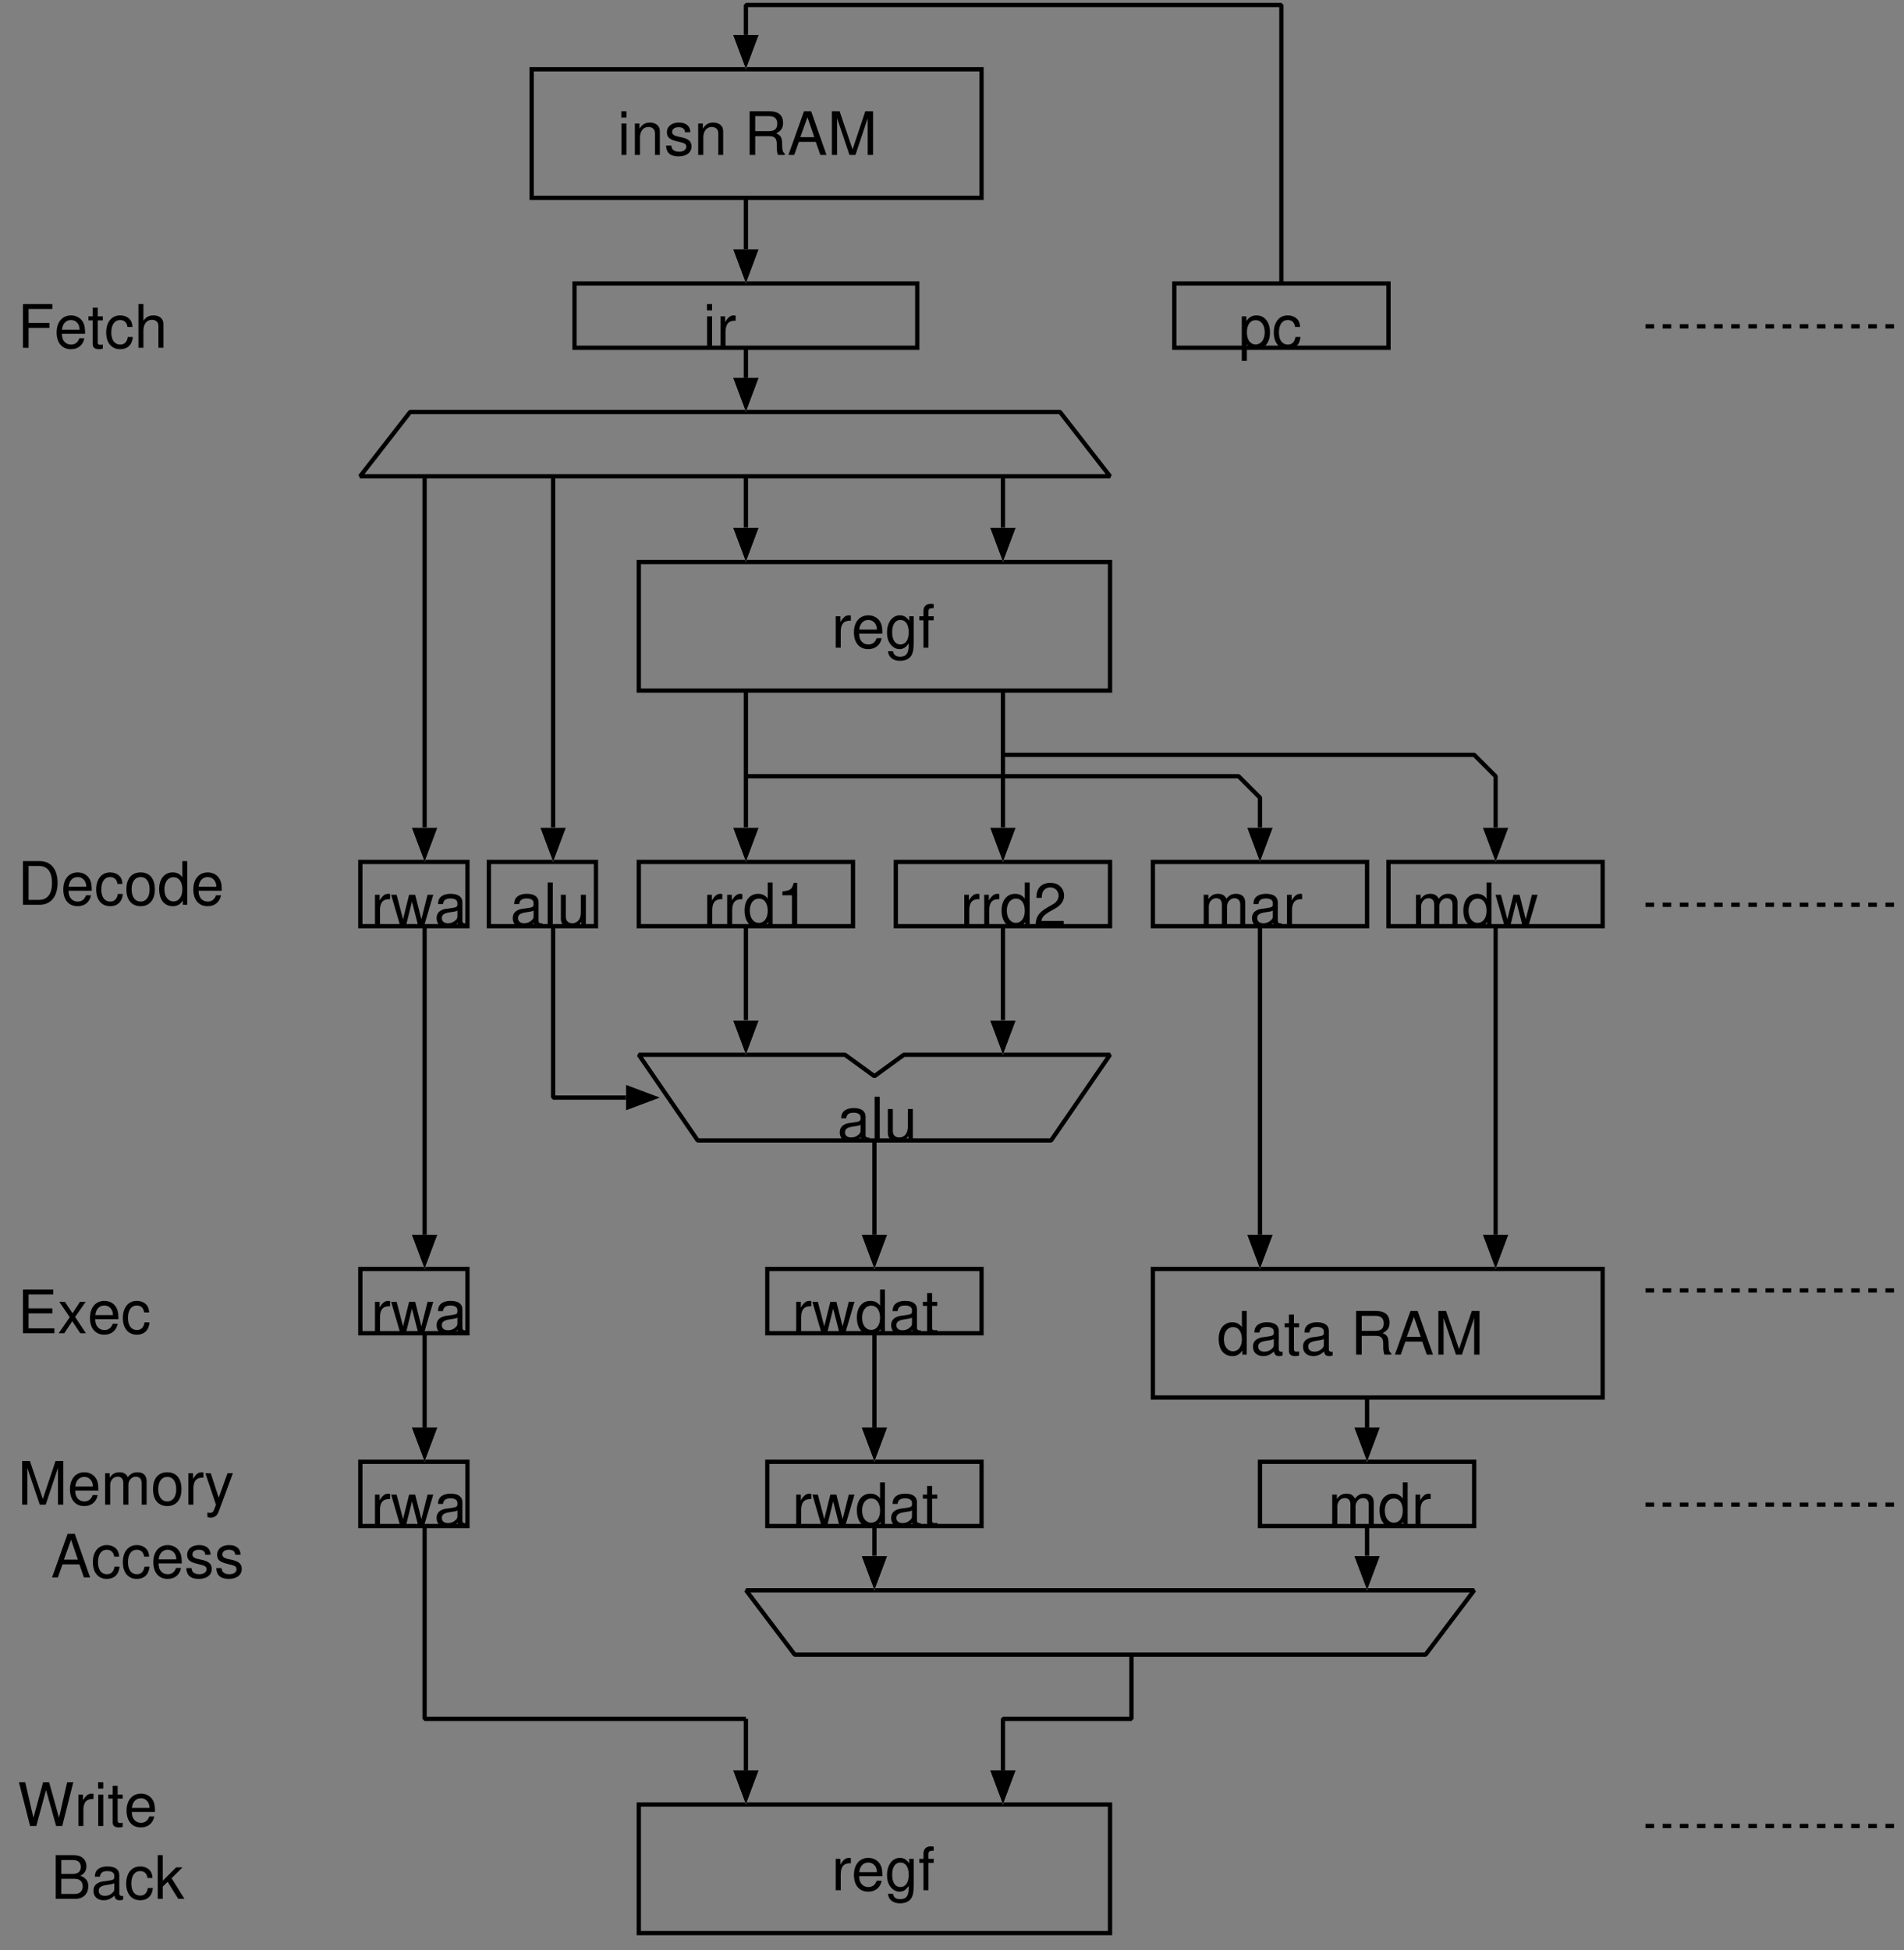 <?xml version="1.0" encoding="UTF-8"?>
<svg xmlns="http://www.w3.org/2000/svg" xmlns:xlink="http://www.w3.org/1999/xlink" width="250pt" height="256pt" viewBox="0 0 250 256" version="1.2">
<rect x="0" y="0" width="250" height="256" fill="#808080" stroke="none"/>
<defs>
<g>
<symbol overflow="visible" id="glyph0-0">
<path style="stroke:none;" d=""/>
</symbol>
<symbol overflow="visible" id="glyph0-1">
<path style="stroke:none;" d="M 1.438 -2.609 L 4.188 -2.609 L 4.188 -3.266 L 1.438 -3.266 L 1.438 -5.094 L 4.562 -5.094 L 4.562 -5.734 L 0.703 -5.734 L 0.703 0 L 1.438 0 Z M 1.438 -2.609 "/>
</symbol>
<symbol overflow="visible" id="glyph0-2">
<path style="stroke:none;" d="M 4.047 -1.844 C 4.047 -2.469 4 -2.844 3.875 -3.156 C 3.609 -3.828 2.984 -4.25 2.203 -4.25 C 1.062 -4.25 0.312 -3.375 0.312 -2.016 C 0.312 -0.641 1.031 0.188 2.188 0.188 C 3.141 0.188 3.781 -0.359 3.953 -1.25 L 3.297 -1.25 C 3.109 -0.703 2.734 -0.422 2.219 -0.422 C 1.797 -0.422 1.438 -0.609 1.219 -0.953 C 1.062 -1.203 1.016 -1.438 1 -1.844 Z M 1.016 -2.375 C 1.078 -3.141 1.531 -3.641 2.203 -3.641 C 2.859 -3.641 3.328 -3.125 3.328 -2.375 Z M 1.016 -2.375 "/>
</symbol>
<symbol overflow="visible" id="glyph0-3">
<path style="stroke:none;" d="M 2 -4.125 L 1.328 -4.125 L 1.328 -5.266 L 0.672 -5.266 L 0.672 -4.125 L 0.109 -4.125 L 0.109 -3.594 L 0.672 -3.594 L 0.672 -0.469 C 0.672 -0.047 0.953 0.188 1.469 0.188 C 1.641 0.188 1.781 0.172 2 0.125 L 2 -0.422 C 1.906 -0.406 1.812 -0.391 1.688 -0.391 C 1.406 -0.391 1.328 -0.469 1.328 -0.766 L 1.328 -3.594 L 2 -3.594 Z M 2 -4.125 "/>
</symbol>
<symbol overflow="visible" id="glyph0-4">
<path style="stroke:none;" d="M 3.703 -2.734 C 3.672 -3.141 3.594 -3.406 3.438 -3.625 C 3.156 -4.016 2.656 -4.25 2.078 -4.25 C 0.953 -4.25 0.25 -3.359 0.25 -2 C 0.25 -0.656 0.953 0.188 2.078 0.188 C 3.062 0.188 3.672 -0.406 3.75 -1.422 L 3.094 -1.422 C 2.984 -0.75 2.641 -0.422 2.094 -0.422 C 1.359 -0.422 0.922 -1.016 0.922 -2 C 0.922 -3.031 1.359 -3.641 2.078 -3.641 C 2.625 -3.641 2.969 -3.312 3.047 -2.734 Z M 3.703 -2.734 "/>
</symbol>
<symbol overflow="visible" id="glyph0-5">
<path style="stroke:none;" d="M 0.547 -5.734 L 0.547 0 L 1.203 0 L 1.203 -2.281 C 1.203 -3.125 1.641 -3.672 2.328 -3.672 C 2.547 -3.672 2.75 -3.609 2.906 -3.484 C 3.094 -3.344 3.172 -3.156 3.172 -2.859 L 3.172 0 L 3.828 0 L 3.828 -3.125 C 3.828 -3.812 3.328 -4.25 2.531 -4.25 C 1.938 -4.25 1.594 -4.062 1.203 -3.562 L 1.203 -5.734 Z M 0.547 -5.734 "/>
</symbol>
<symbol overflow="visible" id="glyph0-6">
<path style="stroke:none;" d="M 0.703 0 L 2.906 0 C 4.359 0 5.25 -1.094 5.25 -2.875 C 5.25 -4.656 4.375 -5.734 2.906 -5.734 L 0.703 -5.734 Z M 1.438 -0.641 L 1.438 -5.094 L 2.781 -5.094 C 3.922 -5.094 4.516 -4.328 4.516 -2.859 C 4.516 -1.406 3.922 -0.641 2.781 -0.641 Z M 1.438 -0.641 "/>
</symbol>
<symbol overflow="visible" id="glyph0-7">
<path style="stroke:none;" d="M 2.141 -4.25 C 0.969 -4.25 0.281 -3.422 0.281 -2.031 C 0.281 -0.641 0.969 0.188 2.156 0.188 C 3.312 0.188 4.016 -0.641 4.016 -2 C 4.016 -3.438 3.344 -4.25 2.141 -4.25 Z M 2.156 -3.641 C 2.891 -3.641 3.328 -3.031 3.328 -2.016 C 3.328 -1.031 2.875 -0.422 2.156 -0.422 C 1.422 -0.422 0.969 -1.031 0.969 -2.031 C 0.969 -3.031 1.422 -3.641 2.156 -3.641 Z M 2.156 -3.641 "/>
</symbol>
<symbol overflow="visible" id="glyph0-8">
<path style="stroke:none;" d="M 3.891 -5.734 L 3.25 -5.734 L 3.25 -3.609 C 2.969 -4.031 2.531 -4.25 1.984 -4.25 C 0.906 -4.25 0.203 -3.391 0.203 -2.078 C 0.203 -0.672 0.875 0.188 2 0.188 C 2.562 0.188 2.969 -0.031 3.312 -0.547 L 3.312 0 L 3.891 0 Z M 2.094 -3.625 C 2.797 -3.625 3.25 -3.016 3.25 -2.016 C 3.25 -1.062 2.781 -0.438 2.094 -0.438 C 1.375 -0.438 0.891 -1.078 0.891 -2.031 C 0.891 -3 1.375 -3.625 2.094 -3.625 Z M 2.094 -3.625 "/>
</symbol>
<symbol overflow="visible" id="glyph0-9">
<path style="stroke:none;" d="M 1.438 -2.609 L 4.562 -2.609 L 4.562 -3.266 L 1.438 -3.266 L 1.438 -5.094 L 4.688 -5.094 L 4.688 -5.734 L 0.703 -5.734 L 0.703 0 L 4.828 0 L 4.828 -0.641 L 1.438 -0.641 Z M 1.438 -2.609 "/>
</symbol>
<symbol overflow="visible" id="glyph0-10">
<path style="stroke:none;" d="M 2.297 -2.141 L 3.688 -4.125 L 2.938 -4.125 L 1.953 -2.625 L 0.953 -4.125 L 0.219 -4.125 L 1.594 -2.109 L 0.141 0 L 0.875 0 L 1.922 -1.578 L 2.969 0 L 3.719 0 Z M 2.297 -2.141 "/>
</symbol>
<symbol overflow="visible" id="glyph0-11">
<path style="stroke:none;" d="M 3.688 0 L 5.297 -4.812 L 5.297 0 L 6 0 L 6 -5.734 L 4.984 -5.734 L 3.312 -0.734 L 1.609 -5.734 L 0.594 -5.734 L 0.594 0 L 1.281 0 L 1.281 -4.812 L 2.906 0 Z M 3.688 0 "/>
</symbol>
<symbol overflow="visible" id="glyph0-12">
<path style="stroke:none;" d="M 0.547 -4.125 L 0.547 0 L 1.219 0 L 1.219 -2.594 C 1.219 -3.188 1.641 -3.672 2.188 -3.672 C 2.672 -3.672 2.938 -3.375 2.938 -2.844 L 2.938 0 L 3.609 0 L 3.609 -2.594 C 3.609 -3.188 4.047 -3.672 4.578 -3.672 C 5.062 -3.672 5.344 -3.359 5.344 -2.844 L 5.344 0 L 6 0 L 6 -3.094 C 6 -3.828 5.578 -4.25 4.797 -4.25 C 4.25 -4.25 3.922 -4.078 3.531 -3.609 C 3.297 -4.062 2.969 -4.25 2.422 -4.25 C 1.875 -4.25 1.5 -4.047 1.156 -3.547 L 1.156 -4.125 Z M 0.547 -4.125 "/>
</symbol>
<symbol overflow="visible" id="glyph0-13">
<path style="stroke:none;" d="M 0.547 -4.125 L 0.547 0 L 1.203 0 L 1.203 -2.141 C 1.219 -3.141 1.625 -3.578 2.531 -3.547 L 2.531 -4.219 C 2.422 -4.234 2.359 -4.25 2.281 -4.25 C 1.844 -4.25 1.531 -4 1.156 -3.375 L 1.156 -4.125 Z M 0.547 -4.125 "/>
</symbol>
<symbol overflow="visible" id="glyph0-14">
<path style="stroke:none;" d="M 3.062 -4.125 L 1.906 -0.906 L 0.859 -4.125 L 0.156 -4.125 L 1.547 0.016 L 1.297 0.672 C 1.188 0.953 1.047 1.078 0.766 1.078 C 0.656 1.078 0.562 1.062 0.422 1.031 L 0.422 1.609 C 0.562 1.688 0.688 1.719 0.859 1.719 C 1.078 1.719 1.312 1.641 1.484 1.516 C 1.688 1.375 1.797 1.203 1.922 0.859 L 3.766 -4.125 Z M 3.062 -4.125 "/>
</symbol>
<symbol overflow="visible" id="glyph0-15">
<path style="stroke:none;" d=""/>
</symbol>
<symbol overflow="visible" id="glyph0-16">
<path style="stroke:none;" d="M 3.734 -1.719 L 4.328 0 L 5.141 0 L 3.125 -5.734 L 2.188 -5.734 L 0.141 0 L 0.906 0 L 1.516 -1.719 Z M 3.531 -2.344 L 1.703 -2.344 L 2.641 -4.953 Z M 3.531 -2.344 "/>
</symbol>
<symbol overflow="visible" id="glyph0-17">
<path style="stroke:none;" d="M 3.453 -2.984 C 3.438 -3.781 2.906 -4.25 1.953 -4.25 C 1 -4.25 0.375 -3.75 0.375 -2.984 C 0.375 -2.344 0.703 -2.031 1.672 -1.797 L 2.297 -1.641 C 2.75 -1.531 2.922 -1.375 2.922 -1.078 C 2.922 -0.688 2.547 -0.422 1.969 -0.422 C 1.609 -0.422 1.312 -0.531 1.156 -0.703 C 1.047 -0.812 1 -0.938 0.953 -1.234 L 0.266 -1.234 C 0.297 -0.281 0.828 0.188 1.906 0.188 C 2.953 0.188 3.609 -0.328 3.609 -1.125 C 3.609 -1.734 3.266 -2.078 2.453 -2.281 L 1.812 -2.422 C 1.281 -2.547 1.062 -2.719 1.062 -3.016 C 1.062 -3.406 1.391 -3.641 1.922 -3.641 C 2.453 -3.641 2.734 -3.406 2.75 -2.984 Z M 3.453 -2.984 "/>
</symbol>
<symbol overflow="visible" id="glyph0-18">
<path style="stroke:none;" d="M 5.859 0 L 7.312 -5.734 L 6.5 -5.734 L 5.438 -1.078 L 4.141 -5.734 L 3.344 -5.734 L 2.078 -1.078 L 1 -5.734 L 0.172 -5.734 L 1.641 0 L 2.453 0 L 3.734 -4.719 L 5.062 0 Z M 5.859 0 "/>
</symbol>
<symbol overflow="visible" id="glyph0-19">
<path style="stroke:none;" d="M 1.188 -4.125 L 0.531 -4.125 L 0.531 0 L 1.188 0 Z M 1.188 -5.734 L 0.516 -5.734 L 0.516 -4.906 L 1.188 -4.906 Z M 1.188 -5.734 "/>
</symbol>
<symbol overflow="visible" id="glyph0-20">
<path style="stroke:none;" d="M 0.625 0 L 3.219 0 C 3.75 0 4.156 -0.156 4.469 -0.484 C 4.75 -0.781 4.906 -1.188 4.906 -1.641 C 4.906 -2.328 4.594 -2.75 3.859 -3.031 C 4.391 -3.281 4.656 -3.688 4.656 -4.281 C 4.656 -4.703 4.5 -5.078 4.203 -5.344 C 3.891 -5.609 3.5 -5.734 2.953 -5.734 L 0.625 -5.734 Z M 1.359 -3.266 L 1.359 -5.094 L 2.766 -5.094 C 3.188 -5.094 3.406 -5.047 3.609 -4.891 C 3.812 -4.734 3.922 -4.5 3.922 -4.188 C 3.922 -3.859 3.812 -3.625 3.609 -3.469 C 3.406 -3.328 3.188 -3.266 2.766 -3.266 Z M 1.359 -0.641 L 1.359 -2.625 L 3.141 -2.625 C 3.781 -2.625 4.172 -2.25 4.172 -1.625 C 4.172 -1.016 3.781 -0.641 3.141 -0.641 Z M 1.359 -0.641 "/>
</symbol>
<symbol overflow="visible" id="glyph0-21">
<path style="stroke:none;" d="M 4.219 -0.391 C 4.141 -0.375 4.109 -0.375 4.078 -0.375 C 3.844 -0.375 3.719 -0.484 3.719 -0.688 L 3.719 -3.125 C 3.719 -3.844 3.188 -4.25 2.172 -4.25 C 1.562 -4.25 1.078 -4.078 0.797 -3.766 C 0.609 -3.547 0.531 -3.312 0.516 -2.906 L 1.172 -2.906 C 1.234 -3.406 1.531 -3.641 2.141 -3.641 C 2.734 -3.641 3.062 -3.422 3.062 -3.031 L 3.062 -2.844 C 3.062 -2.562 2.906 -2.469 2.375 -2.391 C 1.453 -2.281 1.312 -2.25 1.062 -2.141 C 0.578 -1.938 0.328 -1.578 0.328 -1.047 C 0.328 -0.297 0.844 0.188 1.688 0.188 C 2.203 0.188 2.625 0 3.094 -0.422 C 3.141 0 3.344 0.188 3.766 0.188 C 3.906 0.188 4 0.172 4.219 0.109 Z M 3.062 -1.297 C 3.062 -1.078 3 -0.938 2.797 -0.766 C 2.531 -0.516 2.219 -0.391 1.828 -0.391 C 1.312 -0.391 1.016 -0.641 1.016 -1.062 C 1.016 -1.484 1.297 -1.703 2.016 -1.812 C 2.703 -1.906 2.844 -1.938 3.062 -2.047 Z M 3.062 -1.297 "/>
</symbol>
<symbol overflow="visible" id="glyph0-22">
<path style="stroke:none;" d="M 1.109 -5.734 L 0.453 -5.734 L 0.453 0 L 1.109 0 L 1.109 -1.609 L 1.75 -2.234 L 3.141 0 L 3.953 0 L 2.266 -2.703 L 3.703 -4.125 L 2.859 -4.125 L 1.109 -2.375 Z M 1.109 -5.734 "/>
</symbol>
<symbol overflow="visible" id="glyph0-23">
<path style="stroke:none;" d="M 2.047 -4.062 L 2.047 0 L 2.734 0 L 2.734 -5.688 L 2.281 -5.688 C 2.031 -4.812 1.875 -4.703 0.797 -4.562 L 0.797 -4.062 Z M 2.047 -4.062 "/>
</symbol>
<symbol overflow="visible" id="glyph0-24">
<path style="stroke:none;" d="M 3.984 -0.688 L 1.047 -0.688 C 1.125 -1.156 1.375 -1.453 2.062 -1.875 L 2.844 -2.312 C 3.625 -2.75 4.031 -3.328 4.031 -4.031 C 4.031 -4.5 3.828 -4.953 3.5 -5.25 C 3.172 -5.547 2.766 -5.688 2.234 -5.688 C 1.531 -5.688 1 -5.438 0.688 -4.953 C 0.5 -4.656 0.406 -4.297 0.391 -3.719 L 1.094 -3.719 C 1.109 -4.109 1.156 -4.344 1.25 -4.531 C 1.438 -4.875 1.797 -5.094 2.219 -5.094 C 2.844 -5.094 3.312 -4.625 3.312 -4.016 C 3.312 -3.562 3.062 -3.172 2.562 -2.875 L 1.828 -2.453 C 0.672 -1.781 0.328 -1.25 0.266 -0.016 L 3.984 -0.016 Z M 3.984 -0.688 "/>
</symbol>
<symbol overflow="visible" id="glyph0-25">
<path style="stroke:none;" d="M 1.203 -5.734 L 0.531 -5.734 L 0.531 0 L 1.203 0 Z M 1.203 -5.734 "/>
</symbol>
<symbol overflow="visible" id="glyph0-26">
<path style="stroke:none;" d="M 3.797 0 L 3.797 -4.125 L 3.141 -4.125 L 3.141 -1.781 C 3.141 -0.938 2.703 -0.391 2.016 -0.391 C 1.5 -0.391 1.172 -0.703 1.172 -1.203 L 1.172 -4.125 L 0.516 -4.125 L 0.516 -0.938 C 0.516 -0.266 1.031 0.188 1.828 0.188 C 2.438 0.188 2.812 -0.031 3.203 -0.578 L 3.203 0 Z M 3.797 0 "/>
</symbol>
<symbol overflow="visible" id="glyph0-27">
<path style="stroke:none;" d="M 4.359 0 L 5.578 -4.125 L 4.828 -4.125 L 4.016 -0.906 L 3.203 -4.125 L 2.406 -4.125 L 1.609 -0.906 L 0.766 -4.125 L 0.047 -4.125 L 1.25 0 L 1.984 0 L 2.781 -3.234 L 3.609 0 Z M 4.359 0 "/>
</symbol>
<symbol overflow="visible" id="glyph0-28">
<path style="stroke:none;" d="M 3.188 -4.125 L 3.188 -3.531 C 2.844 -4.031 2.484 -4.25 1.969 -4.25 C 0.969 -4.25 0.281 -3.312 0.281 -2 C 0.281 -1.297 0.438 -0.797 0.797 -0.375 C 1.109 -0.016 1.5 0.188 1.922 0.188 C 2.422 0.188 2.766 -0.047 3.125 -0.562 L 3.125 -0.344 C 3.125 0.75 2.812 1.172 2 1.172 C 1.438 1.172 1.141 0.938 1.078 0.469 L 0.406 0.469 C 0.469 1.234 1.078 1.719 1.984 1.719 C 2.578 1.719 3.094 1.516 3.359 1.188 C 3.672 0.797 3.781 0.297 3.781 -0.672 L 3.781 -4.125 Z M 2.031 -3.641 C 2.719 -3.641 3.125 -3.062 3.125 -2.016 C 3.125 -1.016 2.719 -0.422 2.031 -0.422 C 1.359 -0.422 0.953 -1.016 0.953 -2.031 C 0.953 -3.047 1.359 -3.641 2.031 -3.641 Z M 2.031 -3.641 "/>
</symbol>
<symbol overflow="visible" id="glyph0-29">
<path style="stroke:none;" d="M 2.031 -4.125 L 1.344 -4.125 L 1.344 -4.766 C 1.344 -5.047 1.5 -5.188 1.797 -5.188 C 1.859 -5.188 1.875 -5.188 2.031 -5.188 L 2.031 -5.719 C 1.875 -5.75 1.797 -5.766 1.656 -5.766 C 1.062 -5.766 0.688 -5.422 0.688 -4.828 L 0.688 -4.125 L 0.141 -4.125 L 0.141 -3.594 L 0.688 -3.594 L 0.688 0 L 1.344 0 L 1.344 -3.594 L 2.031 -3.594 Z M 2.031 -4.125 "/>
</symbol>
<symbol overflow="visible" id="glyph0-30">
<path style="stroke:none;" d="M 0.422 1.719 L 1.094 1.719 L 1.094 -0.438 C 1.438 -0.016 1.812 0.188 2.359 0.188 C 3.422 0.188 4.125 -0.672 4.125 -2 C 4.125 -3.375 3.438 -4.25 2.344 -4.25 C 1.781 -4.25 1.344 -4 1.031 -3.5 L 1.031 -4.125 L 0.422 -4.125 Z M 2.234 -3.625 C 2.969 -3.625 3.438 -3 3.438 -2.016 C 3.438 -1.078 2.953 -0.438 2.234 -0.438 C 1.531 -0.438 1.094 -1.062 1.094 -2.031 C 1.094 -3 1.531 -3.625 2.234 -3.625 Z M 2.234 -3.625 "/>
</symbol>
<symbol overflow="visible" id="glyph0-31">
<path style="stroke:none;" d="M 1.469 -2.469 L 3.359 -2.469 C 4.016 -2.469 4.297 -2.156 4.297 -1.453 L 4.297 -0.938 C 4.297 -0.578 4.359 -0.234 4.453 0 L 5.344 0 L 5.344 -0.188 C 5.078 -0.375 5.016 -0.578 5 -1.344 C 5 -2.281 4.844 -2.562 4.219 -2.828 C 4.859 -3.156 5.125 -3.547 5.125 -4.203 C 5.125 -5.203 4.516 -5.734 3.375 -5.734 L 0.734 -5.734 L 0.734 0 L 1.469 0 Z M 1.469 -3.125 L 1.469 -5.094 L 3.234 -5.094 C 3.641 -5.094 3.875 -5.031 4.062 -4.875 C 4.266 -4.703 4.359 -4.453 4.359 -4.109 C 4.359 -3.422 4.016 -3.125 3.234 -3.125 Z M 1.469 -3.125 "/>
</symbol>
<symbol overflow="visible" id="glyph0-32">
<path style="stroke:none;" d="M 0.547 -4.125 L 0.547 0 L 1.219 0 L 1.219 -2.281 C 1.219 -3.125 1.656 -3.672 2.328 -3.672 C 2.844 -3.672 3.188 -3.359 3.188 -2.859 L 3.188 0 L 3.828 0 L 3.828 -3.125 C 3.828 -3.797 3.328 -4.25 2.531 -4.25 C 1.906 -4.25 1.516 -4.016 1.156 -3.438 L 1.156 -4.125 Z M 0.547 -4.125 "/>
</symbol>
</g>
</defs>
<g id="surface1">
<g style="fill:rgb(0%,0%,0%);fill-opacity:1;">
  <use xlink:href="#glyph0-1" x="2.312" y="45.656"/>
  <use xlink:href="#glyph0-2" x="7.124" y="45.656"/>
  <use xlink:href="#glyph0-3" x="11.503" y="45.656"/>
  <use xlink:href="#glyph0-4" x="13.692" y="45.656"/>
  <use xlink:href="#glyph0-5" x="17.629" y="45.656"/>
</g>
<g style="fill:rgb(0%,0%,0%);fill-opacity:1;">
  <use xlink:href="#glyph0-6" x="2.312" y="118.781"/>
  <use xlink:href="#glyph0-2" x="7.998" y="118.781"/>
  <use xlink:href="#glyph0-4" x="12.377" y="118.781"/>
  <use xlink:href="#glyph0-7" x="16.314" y="118.781"/>
  <use xlink:href="#glyph0-8" x="20.693" y="118.781"/>
  <use xlink:href="#glyph0-2" x="25.071" y="118.781"/>
</g>
<g style="fill:rgb(0%,0%,0%);fill-opacity:1;">
  <use xlink:href="#glyph0-9" x="2.312" y="175.031"/>
  <use xlink:href="#glyph0-10" x="7.565" y="175.031"/>
  <use xlink:href="#glyph0-2" x="11.503" y="175.031"/>
  <use xlink:href="#glyph0-4" x="15.881" y="175.031"/>
</g>
<g style="fill:rgb(0%,0%,0%);fill-opacity:1;">
  <use xlink:href="#glyph0-11" x="2.312" y="197.531"/>
  <use xlink:href="#glyph0-2" x="8.872" y="197.531"/>
  <use xlink:href="#glyph0-12" x="13.251" y="197.531"/>
  <use xlink:href="#glyph0-7" x="19.811" y="197.531"/>
  <use xlink:href="#glyph0-13" x="24.189" y="197.531"/>
  <use xlink:href="#glyph0-14" x="26.812" y="197.531"/>
</g>
<g style="fill:rgb(0%,0%,0%);fill-opacity:1;">
  <use xlink:href="#glyph0-15" x="2.312" y="207.094"/>
  <use xlink:href="#glyph0-15" x="4.502" y="207.094"/>
  <use xlink:href="#glyph0-16" x="6.691" y="207.094"/>
  <use xlink:href="#glyph0-4" x="11.944" y="207.094"/>
  <use xlink:href="#glyph0-4" x="15.881" y="207.094"/>
  <use xlink:href="#glyph0-2" x="19.819" y="207.094"/>
  <use xlink:href="#glyph0-17" x="24.197" y="207.094"/>
  <use xlink:href="#glyph0-17" x="28.135" y="207.094"/>
</g>
<g style="fill:rgb(0%,0%,0%);fill-opacity:1;">
  <use xlink:href="#glyph0-18" x="2.312" y="239.719"/>
  <use xlink:href="#glyph0-13" x="9.746" y="239.719"/>
  <use xlink:href="#glyph0-19" x="12.369" y="239.719"/>
  <use xlink:href="#glyph0-3" x="14.117" y="239.719"/>
  <use xlink:href="#glyph0-2" x="16.306" y="239.719"/>
</g>
<g style="fill:rgb(0%,0%,0%);fill-opacity:1;">
  <use xlink:href="#glyph0-15" x="2.312" y="249.281"/>
  <use xlink:href="#glyph0-15" x="4.502" y="249.281"/>
  <use xlink:href="#glyph0-20" x="6.691" y="249.281"/>
  <use xlink:href="#glyph0-21" x="11.944" y="249.281"/>
  <use xlink:href="#glyph0-4" x="16.322" y="249.281"/>
  <use xlink:href="#glyph0-22" x="20.26" y="249.281"/>
</g>
<path style="fill:none;stroke-width:5.625;stroke-linecap:butt;stroke-linejoin:miter;stroke:rgb(0%,0%,0%);stroke-opacity:1;stroke-miterlimit:10;" d="M 754.375 2103.438 L 1204.375 2103.438 L 1204.375 2187.812 L 754.375 2187.812 Z M 754.375 2103.438 " transform="matrix(0.1,0,0,-0.1,0,256)"/>
<g style="fill:rgb(0%,0%,0%);fill-opacity:1;">
  <use xlink:href="#glyph0-19" x="92.312" y="45.656"/>
  <use xlink:href="#glyph0-13" x="94.061" y="45.656"/>
</g>
<path style="fill:none;stroke-width:5.625;stroke-linecap:butt;stroke-linejoin:miter;stroke:rgb(0%,0%,0%);stroke-opacity:1;stroke-miterlimit:10;" d="M 838.75 1344.062 L 1120 1344.062 L 1120 1428.438 L 838.75 1428.438 Z M 838.75 1344.062 " transform="matrix(0.1,0,0,-0.1,0,256)"/>
<g style="fill:rgb(0%,0%,0%);fill-opacity:1;">
  <use xlink:href="#glyph0-13" x="92.312" y="121.593"/>
  <use xlink:href="#glyph0-13" x="94.935" y="121.593"/>
  <use xlink:href="#glyph0-8" x="97.557" y="121.593"/>
  <use xlink:href="#glyph0-23" x="101.936" y="121.593"/>
</g>
<path style="fill:none;stroke-width:5.625;stroke-linecap:butt;stroke-linejoin:miter;stroke:rgb(0%,0%,0%);stroke-opacity:1;stroke-miterlimit:10;" d="M 1176.25 1344.062 L 1457.5 1344.062 L 1457.5 1428.438 L 1176.25 1428.438 Z M 1176.25 1344.062 " transform="matrix(0.1,0,0,-0.1,0,256)"/>
<g style="fill:rgb(0%,0%,0%);fill-opacity:1;">
  <use xlink:href="#glyph0-13" x="126.063" y="121.593"/>
  <use xlink:href="#glyph0-13" x="128.685" y="121.593"/>
  <use xlink:href="#glyph0-8" x="131.308" y="121.593"/>
  <use xlink:href="#glyph0-24" x="135.686" y="121.593"/>
</g>
<path style="fill:none;stroke-width:5.625;stroke-linecap:butt;stroke-linejoin:miter;stroke:rgb(0%,0%,0%);stroke-opacity:1;stroke-miterlimit:10;" d="M 1513.75 1344.062 L 1795 1344.062 L 1795 1428.438 L 1513.75 1428.438 Z M 1513.75 1344.062 " transform="matrix(0.1,0,0,-0.1,0,256)"/>
<g style="fill:rgb(0%,0%,0%);fill-opacity:1;">
  <use xlink:href="#glyph0-12" x="157.502" y="121.593"/>
  <use xlink:href="#glyph0-21" x="164.062" y="121.593"/>
  <use xlink:href="#glyph0-13" x="168.44" y="121.593"/>
</g>
<path style="fill:none;stroke-width:5.625;stroke-linecap:butt;stroke-linejoin:miter;stroke:rgb(0%,0%,0%);stroke-opacity:1;stroke-miterlimit:10;" d="M 641.875 1344.062 L 782.5 1344.062 L 782.5 1428.438 L 641.875 1428.438 Z M 641.875 1344.062 " transform="matrix(0.1,0,0,-0.1,0,256)"/>
<g style="fill:rgb(0%,0%,0%);fill-opacity:1;">
  <use xlink:href="#glyph0-21" x="67" y="121.593"/>
  <use xlink:href="#glyph0-25" x="71.379" y="121.593"/>
  <use xlink:href="#glyph0-26" x="73.127" y="121.593"/>
</g>
<path style="fill:none;stroke-width:5.625;stroke-linecap:butt;stroke-linejoin:miter;stroke:rgb(0%,0%,0%);stroke-opacity:1;stroke-miterlimit:10;" d="M 473.125 1344.062 L 613.75 1344.062 L 613.75 1428.438 L 473.125 1428.438 Z M 473.125 1344.062 " transform="matrix(0.1,0,0,-0.1,0,256)"/>
<g style="fill:rgb(0%,0%,0%);fill-opacity:1;">
  <use xlink:href="#glyph0-13" x="48.689" y="121.593"/>
  <use xlink:href="#glyph0-27" x="51.311" y="121.593"/>
  <use xlink:href="#glyph0-21" x="56.997" y="121.593"/>
</g>
<g style="fill:rgb(0%,0%,0%);fill-opacity:1;">
  <use xlink:href="#glyph0-13" x="109.188" y="85.031"/>
  <use xlink:href="#glyph0-2" x="111.81" y="85.031"/>
  <use xlink:href="#glyph0-28" x="116.188" y="85.031"/>
  <use xlink:href="#glyph0-29" x="120.567" y="85.031"/>
</g>
<path style="fill:none;stroke-width:5.625;stroke-linecap:butt;stroke-linejoin:miter;stroke:rgb(0%,0%,0%);stroke-opacity:1;stroke-miterlimit:10;" d="M 838.75 1653.438 L 1457.5 1653.438 L 1457.5 1822.188 L 838.75 1822.188 Z M 838.75 1653.438 " transform="matrix(0.1,0,0,-0.1,0,256)"/>
<path style="fill:none;stroke-width:5.625;stroke-linecap:butt;stroke-linejoin:miter;stroke:rgb(0%,0%,0%);stroke-opacity:1;stroke-miterlimit:10;" d="M 1541.875 2103.438 L 1823.125 2103.438 L 1823.125 2187.812 L 1541.875 2187.812 Z M 1541.875 2103.438 " transform="matrix(0.1,0,0,-0.1,0,256)"/>
<g style="fill:rgb(0%,0%,0%);fill-opacity:1;">
  <use xlink:href="#glyph0-30" x="162.625" y="45.656"/>
  <use xlink:href="#glyph0-4" x="167.004" y="45.656"/>
</g>
<path style="fill:none;stroke-width:5.625;stroke-linecap:butt;stroke-linejoin:miter;stroke:rgb(0%,0%,0%);stroke-opacity:1;stroke-miterlimit:1;" d="M 1457.5 1175.312 L 1186.797 1175.312 L 1148.125 1147.188 L 1109.453 1175.312 L 838.75 1175.312 L 916.094 1062.812 L 1380.156 1062.812 Z M 1457.5 1175.312 " transform="matrix(0.1,0,0,-0.1,0,256)"/>
<g style="fill:rgb(0%,0%,0%);fill-opacity:1;">
  <use xlink:href="#glyph0-21" x="109.933" y="149.718"/>
  <use xlink:href="#glyph0-25" x="114.311" y="149.718"/>
  <use xlink:href="#glyph0-26" x="116.06" y="149.718"/>
</g>
<path style="fill:none;stroke-width:5.625;stroke-linecap:butt;stroke-linejoin:miter;stroke:rgb(0%,0%,0%);stroke-opacity:1;stroke-miterlimit:10;" d="M 1007.5 809.688 L 1288.75 809.688 L 1288.75 894.062 L 1007.5 894.062 Z M 1007.5 809.688 " transform="matrix(0.1,0,0,-0.1,0,256)"/>
<g style="fill:rgb(0%,0%,0%);fill-opacity:1;">
  <use xlink:href="#glyph0-13" x="103.997" y="175.031"/>
  <use xlink:href="#glyph0-27" x="106.619" y="175.031"/>
  <use xlink:href="#glyph0-8" x="112.305" y="175.031"/>
  <use xlink:href="#glyph0-21" x="116.684" y="175.031"/>
  <use xlink:href="#glyph0-3" x="121.062" y="175.031"/>
</g>
<path style="fill:none;stroke-width:5.625;stroke-linecap:butt;stroke-linejoin:miter;stroke:rgb(0%,0%,0%);stroke-opacity:1;stroke-miterlimit:10;" d="M 1823.125 1344.062 L 2104.375 1344.062 L 2104.375 1428.438 L 1823.125 1428.438 Z M 1823.125 1344.062 " transform="matrix(0.1,0,0,-0.1,0,256)"/>
<g style="fill:rgb(0%,0%,0%);fill-opacity:1;">
  <use xlink:href="#glyph0-12" x="185.377" y="121.593"/>
  <use xlink:href="#glyph0-8" x="191.937" y="121.593"/>
  <use xlink:href="#glyph0-27" x="196.315" y="121.593"/>
</g>
<path style="fill:none;stroke-width:5.625;stroke-linecap:butt;stroke-linejoin:miter;stroke:rgb(0%,0%,0%);stroke-opacity:1;stroke-miterlimit:1;" d="M 979.375 1653.438 L 979.375 1473.438 " transform="matrix(0.1,0,0,-0.1,0,256)"/>
<path style=" stroke:none;fill-rule:nonzero;fill:rgb(100%,100%,100%);fill-opacity:1;" d="M 97.938 113.156 L 96.25 108.656 L 99.625 108.656 "/>
<path style=" stroke:none;fill-rule:nonzero;fill:rgb(0%,0%,0%);fill-opacity:1;" d="M 97.938 113.156 L 96.25 108.656 L 99.625 108.656 "/>
<path style="fill:none;stroke-width:5.625;stroke-linecap:butt;stroke-linejoin:miter;stroke:rgb(0%,0%,0%);stroke-opacity:1;stroke-miterlimit:1;" d="M 1316.875 1653.438 L 1316.875 1473.438 " transform="matrix(0.1,0,0,-0.1,0,256)"/>
<path style=" stroke:none;fill-rule:nonzero;fill:rgb(100%,100%,100%);fill-opacity:1;" d="M 131.688 113.156 L 130 108.656 L 133.375 108.656 "/>
<path style=" stroke:none;fill-rule:nonzero;fill:rgb(0%,0%,0%);fill-opacity:1;" d="M 131.688 113.156 L 130 108.656 L 133.375 108.656 "/>
<path style="fill:none;stroke-width:5.625;stroke-linecap:butt;stroke-linejoin:miter;stroke:rgb(0%,0%,0%);stroke-opacity:1;stroke-miterlimit:1;" d="M 979.375 1344.062 L 979.375 1220.312 " transform="matrix(0.1,0,0,-0.1,0,256)"/>
<path style=" stroke:none;fill-rule:nonzero;fill:rgb(100%,100%,100%);fill-opacity:1;" d="M 97.938 138.469 L 96.25 133.969 L 99.625 133.969 "/>
<path style=" stroke:none;fill-rule:nonzero;fill:rgb(0%,0%,0%);fill-opacity:1;" d="M 97.938 138.469 L 96.25 133.969 L 99.625 133.969 "/>
<path style="fill:none;stroke-width:5.625;stroke-linecap:butt;stroke-linejoin:miter;stroke:rgb(0%,0%,0%);stroke-opacity:1;stroke-miterlimit:1;" d="M 1316.875 1344.062 L 1316.875 1220.312 " transform="matrix(0.1,0,0,-0.1,0,256)"/>
<path style=" stroke:none;fill-rule:nonzero;fill:rgb(100%,100%,100%);fill-opacity:1;" d="M 131.688 138.469 L 130 133.969 L 133.375 133.969 "/>
<path style=" stroke:none;fill-rule:nonzero;fill:rgb(0%,0%,0%);fill-opacity:1;" d="M 131.688 138.469 L 130 133.969 L 133.375 133.969 "/>
<path style="fill:none;stroke-width:5.625;stroke-linecap:butt;stroke-linejoin:miter;stroke:rgb(0%,0%,0%);stroke-opacity:1;stroke-miterlimit:10;" d="M 1513.75 725.312 L 2104.375 725.312 L 2104.375 894.062 L 1513.75 894.062 Z M 1513.75 725.312 " transform="matrix(0.1,0,0,-0.1,0,256)"/>
<path style="fill:none;stroke-width:5.625;stroke-linecap:butt;stroke-linejoin:miter;stroke:rgb(0%,0%,0%);stroke-opacity:1;stroke-miterlimit:1;" d="M 1654.375 1344.062 L 1654.375 939.062 " transform="matrix(0.1,0,0,-0.1,0,256)"/>
<path style=" stroke:none;fill-rule:nonzero;fill:rgb(100%,100%,100%);fill-opacity:1;" d="M 165.438 166.594 L 163.75 162.094 L 167.125 162.094 "/>
<path style=" stroke:none;fill-rule:nonzero;fill:rgb(0%,0%,0%);fill-opacity:1;" d="M 165.438 166.594 L 163.75 162.094 L 167.125 162.094 "/>
<path style="fill:none;stroke-width:5.625;stroke-linecap:butt;stroke-linejoin:miter;stroke:rgb(0%,0%,0%);stroke-opacity:1;stroke-miterlimit:1;" d="M 1963.75 1344.062 L 1963.75 939.062 " transform="matrix(0.1,0,0,-0.1,0,256)"/>
<path style=" stroke:none;fill-rule:nonzero;fill:rgb(100%,100%,100%);fill-opacity:1;" d="M 196.375 166.594 L 194.688 162.094 L 198.062 162.094 "/>
<path style=" stroke:none;fill-rule:nonzero;fill:rgb(0%,0%,0%);fill-opacity:1;" d="M 196.375 166.594 L 194.688 162.094 L 198.062 162.094 "/>
<path style="fill:none;stroke-width:5.625;stroke-linecap:butt;stroke-linejoin:miter;stroke:rgb(0%,0%,0%);stroke-opacity:1;stroke-miterlimit:10;" d="M 1007.5 556.562 L 1288.75 556.562 L 1288.75 640.938 L 1007.5 640.938 Z M 1007.5 556.562 " transform="matrix(0.1,0,0,-0.1,0,256)"/>
<g style="fill:rgb(0%,0%,0%);fill-opacity:1;">
  <use xlink:href="#glyph0-13" x="103.997" y="200.343"/>
  <use xlink:href="#glyph0-27" x="106.619" y="200.343"/>
  <use xlink:href="#glyph0-8" x="112.305" y="200.343"/>
  <use xlink:href="#glyph0-21" x="116.684" y="200.343"/>
  <use xlink:href="#glyph0-3" x="121.062" y="200.343"/>
</g>
<path style="fill:none;stroke-width:5.625;stroke-linecap:butt;stroke-linejoin:miter;stroke:rgb(0%,0%,0%);stroke-opacity:1;stroke-miterlimit:10;" d="M 1654.375 556.562 L 1935.625 556.562 L 1935.625 640.938 L 1654.375 640.938 Z M 1654.375 556.562 " transform="matrix(0.1,0,0,-0.1,0,256)"/>
<g style="fill:rgb(0%,0%,0%);fill-opacity:1;">
  <use xlink:href="#glyph0-12" x="174.377" y="200.343"/>
  <use xlink:href="#glyph0-8" x="180.937" y="200.343"/>
  <use xlink:href="#glyph0-13" x="185.315" y="200.343"/>
</g>
<path style="fill:none;stroke-width:5.625;stroke-linecap:butt;stroke-linejoin:miter;stroke:rgb(0%,0%,0%);stroke-opacity:1;stroke-miterlimit:1;" d="M 1391.875 2019.062 L 1457.5 1934.688 L 472.852 1934.688 L 538.477 2019.062 Z M 1391.875 2019.062 " transform="matrix(0.1,0,0,-0.1,0,256)"/>
<path style="fill:none;stroke-width:5.625;stroke-linecap:butt;stroke-linejoin:miter;stroke:rgb(0%,0%,0%);stroke-opacity:1;stroke-miterlimit:1;" d="M 979.375 1934.688 L 979.375 1867.188 " transform="matrix(0.1,0,0,-0.1,0,256)"/>
<path style=" stroke:none;fill-rule:nonzero;fill:rgb(100%,100%,100%);fill-opacity:1;" d="M 97.938 73.781 L 96.25 69.281 L 99.625 69.281 "/>
<path style=" stroke:none;fill-rule:nonzero;fill:rgb(0%,0%,0%);fill-opacity:1;" d="M 97.938 73.781 L 96.25 69.281 L 99.625 69.281 "/>
<path style="fill:none;stroke-width:5.625;stroke-linecap:butt;stroke-linejoin:miter;stroke:rgb(0%,0%,0%);stroke-opacity:1;stroke-miterlimit:1;" d="M 979.375 2103.438 L 979.375 2064.062 " transform="matrix(0.1,0,0,-0.1,0,256)"/>
<path style=" stroke:none;fill-rule:nonzero;fill:rgb(100%,100%,100%);fill-opacity:1;" d="M 97.938 54.094 L 96.25 49.594 L 99.625 49.594 "/>
<path style=" stroke:none;fill-rule:nonzero;fill:rgb(0%,0%,0%);fill-opacity:1;" d="M 97.938 54.094 L 96.25 49.594 L 99.625 49.594 "/>
<path style="fill:none;stroke-width:5.625;stroke-linecap:butt;stroke-linejoin:miter;stroke:rgb(0%,0%,0%);stroke-opacity:1;stroke-miterlimit:10;" d="M 698.125 2300.312 L 1288.75 2300.312 L 1288.75 2469.062 L 698.125 2469.062 Z M 698.125 2300.312 " transform="matrix(0.1,0,0,-0.1,0,256)"/>
<path style="fill:none;stroke-width:5.625;stroke-linecap:butt;stroke-linejoin:miter;stroke:rgb(0%,0%,0%);stroke-opacity:1;stroke-miterlimit:1;" d="M 1316.875 1934.688 L 1316.875 1867.188 " transform="matrix(0.1,0,0,-0.1,0,256)"/>
<path style=" stroke:none;fill-rule:nonzero;fill:rgb(100%,100%,100%);fill-opacity:1;" d="M 131.688 73.781 L 130 69.281 L 133.375 69.281 "/>
<path style=" stroke:none;fill-rule:nonzero;fill:rgb(0%,0%,0%);fill-opacity:1;" d="M 131.688 73.781 L 130 69.281 L 133.375 69.281 "/>
<path style="fill:none;stroke-width:5.625;stroke-linecap:butt;stroke-linejoin:miter;stroke:rgb(0%,0%,0%);stroke-opacity:1;stroke-miterlimit:10;" d="M 473.125 809.688 L 613.75 809.688 L 613.75 894.062 L 473.125 894.062 Z M 473.125 809.688 " transform="matrix(0.1,0,0,-0.1,0,256)"/>
<g style="fill:rgb(0%,0%,0%);fill-opacity:1;">
  <use xlink:href="#glyph0-13" x="48.689" y="175.031"/>
  <use xlink:href="#glyph0-27" x="51.311" y="175.031"/>
  <use xlink:href="#glyph0-21" x="56.997" y="175.031"/>
</g>
<path style="fill:none;stroke-width:5.625;stroke-linecap:butt;stroke-linejoin:miter;stroke:rgb(0%,0%,0%);stroke-opacity:1;stroke-miterlimit:10;" d="M 473.125 556.562 L 613.75 556.562 L 613.75 640.938 L 473.125 640.938 Z M 473.125 556.562 " transform="matrix(0.1,0,0,-0.1,0,256)"/>
<g style="fill:rgb(0%,0%,0%);fill-opacity:1;">
  <use xlink:href="#glyph0-13" x="48.689" y="200.343"/>
  <use xlink:href="#glyph0-27" x="51.311" y="200.343"/>
  <use xlink:href="#glyph0-21" x="56.997" y="200.343"/>
</g>
<path style="fill:none;stroke-width:5.625;stroke-linecap:butt;stroke-linejoin:miter;stroke:rgb(0%,0%,0%);stroke-opacity:1;stroke-miterlimit:1;" d="M 1148.125 1062.812 L 1148.125 939.062 " transform="matrix(0.1,0,0,-0.1,0,256)"/>
<path style=" stroke:none;fill-rule:nonzero;fill:rgb(100%,100%,100%);fill-opacity:1;" d="M 114.812 166.594 L 113.125 162.094 L 116.5 162.094 "/>
<path style=" stroke:none;fill-rule:nonzero;fill:rgb(0%,0%,0%);fill-opacity:1;" d="M 114.812 166.594 L 113.125 162.094 L 116.5 162.094 "/>
<path style="fill:none;stroke-width:5.625;stroke-linecap:butt;stroke-linejoin:miter;stroke:rgb(0%,0%,0%);stroke-opacity:1;stroke-miterlimit:1;" d="M 726.25 1344.062 L 726.25 1119.062 L 821.875 1119.062 " transform="matrix(0.1,0,0,-0.1,0,256)"/>
<path style=" stroke:none;fill-rule:nonzero;fill:rgb(100%,100%,100%);fill-opacity:1;" d="M 86.688 144.094 L 82.188 145.781 L 82.188 142.406 "/>
<path style=" stroke:none;fill-rule:nonzero;fill:rgb(0%,0%,0%);fill-opacity:1;" d="M 86.688 144.094 L 82.188 145.781 L 82.188 142.406 "/>
<path style="fill:none;stroke-width:5.625;stroke-linecap:butt;stroke-linejoin:miter;stroke:rgb(0%,0%,0%);stroke-opacity:1;stroke-miterlimit:1;" d="M 557.5 1344.062 L 557.5 939.062 " transform="matrix(0.1,0,0,-0.1,0,256)"/>
<path style=" stroke:none;fill-rule:nonzero;fill:rgb(100%,100%,100%);fill-opacity:1;" d="M 55.75 166.594 L 54.062 162.094 L 57.438 162.094 "/>
<path style=" stroke:none;fill-rule:nonzero;fill:rgb(0%,0%,0%);fill-opacity:1;" d="M 55.75 166.594 L 54.062 162.094 L 57.438 162.094 "/>
<path style="fill:none;stroke-width:5.625;stroke-linecap:butt;stroke-linejoin:miter;stroke:rgb(0%,0%,0%);stroke-opacity:1;stroke-miterlimit:1;" d="M 557.5 809.688 L 557.5 685.938 " transform="matrix(0.1,0,0,-0.1,0,256)"/>
<path style=" stroke:none;fill-rule:nonzero;fill:rgb(100%,100%,100%);fill-opacity:1;" d="M 55.75 191.906 L 54.062 187.406 L 57.438 187.406 "/>
<path style=" stroke:none;fill-rule:nonzero;fill:rgb(0%,0%,0%);fill-opacity:1;" d="M 55.75 191.906 L 54.062 187.406 L 57.438 187.406 "/>
<path style="fill:none;stroke-width:5.625;stroke-linecap:butt;stroke-linejoin:miter;stroke:rgb(0%,0%,0%);stroke-opacity:1;stroke-miterlimit:1;" d="M 1148.125 809.688 L 1148.125 685.938 " transform="matrix(0.1,0,0,-0.1,0,256)"/>
<path style=" stroke:none;fill-rule:nonzero;fill:rgb(100%,100%,100%);fill-opacity:1;" d="M 114.812 191.906 L 113.125 187.406 L 116.5 187.406 "/>
<path style=" stroke:none;fill-rule:nonzero;fill:rgb(0%,0%,0%);fill-opacity:1;" d="M 114.812 191.906 L 113.125 187.406 L 116.5 187.406 "/>
<path style="fill:none;stroke-width:5.625;stroke-linecap:butt;stroke-linejoin:miter;stroke:rgb(0%,0%,0%);stroke-opacity:1;stroke-miterlimit:1;" d="M 1795 725.312 L 1795 685.938 " transform="matrix(0.1,0,0,-0.1,0,256)"/>
<path style=" stroke:none;fill-rule:nonzero;fill:rgb(100%,100%,100%);fill-opacity:1;" d="M 179.5 191.906 L 177.812 187.406 L 181.188 187.406 "/>
<path style=" stroke:none;fill-rule:nonzero;fill:rgb(0%,0%,0%);fill-opacity:1;" d="M 179.5 191.906 L 177.812 187.406 L 181.188 187.406 "/>
<path style="fill:none;stroke-width:5.625;stroke-linecap:butt;stroke-linejoin:miter;stroke:rgb(0%,0%,0%);stroke-opacity:1;stroke-miterlimit:1;" d="M 557.5 1934.688 L 557.5 1473.438 " transform="matrix(0.1,0,0,-0.1,0,256)"/>
<path style=" stroke:none;fill-rule:nonzero;fill:rgb(100%,100%,100%);fill-opacity:1;" d="M 55.75 113.156 L 54.062 108.656 L 57.438 108.656 "/>
<path style=" stroke:none;fill-rule:nonzero;fill:rgb(0%,0%,0%);fill-opacity:1;" d="M 55.75 113.156 L 54.062 108.656 L 57.438 108.656 "/>
<path style="fill:none;stroke-width:5.625;stroke-linecap:butt;stroke-linejoin:miter;stroke:rgb(0%,0%,0%);stroke-opacity:1;stroke-miterlimit:1;" d="M 726.25 1934.688 L 726.25 1473.438 " transform="matrix(0.1,0,0,-0.1,0,256)"/>
<path style=" stroke:none;fill-rule:nonzero;fill:rgb(100%,100%,100%);fill-opacity:1;" d="M 72.625 113.156 L 70.938 108.656 L 74.312 108.656 "/>
<path style=" stroke:none;fill-rule:nonzero;fill:rgb(0%,0%,0%);fill-opacity:1;" d="M 72.625 113.156 L 70.938 108.656 L 74.312 108.656 "/>
<path style="fill:none;stroke-width:5.625;stroke-linecap:butt;stroke-linejoin:miter;stroke:rgb(0%,0%,0%);stroke-opacity:1;stroke-miterlimit:1;" d="M 1316.875 1569.062 L 1935.625 1569.062 L 1963.75 1540.938 L 1963.75 1462.188 " transform="matrix(0.1,0,0,-0.1,0,256)"/>
<path style=" stroke:none;fill-rule:nonzero;fill:rgb(100%,100%,100%);fill-opacity:1;" d="M 196.375 113.156 L 194.688 108.656 L 198.062 108.656 "/>
<path style=" stroke:none;fill-rule:nonzero;fill:rgb(0%,0%,0%);fill-opacity:1;" d="M 196.375 113.156 L 194.688 108.656 L 198.062 108.656 "/>
<path style="fill:none;stroke-width:5.625;stroke-linecap:butt;stroke-linejoin:miter;stroke:rgb(0%,0%,0%);stroke-opacity:1;stroke-miterlimit:1;" d="M 979.375 1540.938 L 1626.25 1540.938 L 1654.375 1512.812 L 1654.375 1462.188 " transform="matrix(0.1,0,0,-0.1,0,256)"/>
<path style=" stroke:none;fill-rule:nonzero;fill:rgb(100%,100%,100%);fill-opacity:1;" d="M 165.438 113.156 L 163.75 108.656 L 167.125 108.656 "/>
<path style=" stroke:none;fill-rule:nonzero;fill:rgb(0%,0%,0%);fill-opacity:1;" d="M 165.438 113.156 L 163.75 108.656 L 167.125 108.656 "/>
<g style="fill:rgb(0%,0%,0%);fill-opacity:1;">
  <use xlink:href="#glyph0-8" x="159.813" y="177.843"/>
  <use xlink:href="#glyph0-21" x="164.191" y="177.843"/>
  <use xlink:href="#glyph0-3" x="168.57" y="177.843"/>
  <use xlink:href="#glyph0-21" x="170.759" y="177.843"/>
  <use xlink:href="#glyph0-15" x="175.138" y="177.843"/>
  <use xlink:href="#glyph0-31" x="177.327" y="177.843"/>
  <use xlink:href="#glyph0-16" x="183.013" y="177.843"/>
  <use xlink:href="#glyph0-11" x="188.265" y="177.843"/>
</g>
<g style="fill:rgb(0%,0%,0%);fill-opacity:1;">
  <use xlink:href="#glyph0-19" x="81.063" y="20.343"/>
  <use xlink:href="#glyph0-32" x="82.811" y="20.343"/>
  <use xlink:href="#glyph0-17" x="87.19" y="20.343"/>
  <use xlink:href="#glyph0-32" x="91.127" y="20.343"/>
  <use xlink:href="#glyph0-15" x="95.506" y="20.343"/>
  <use xlink:href="#glyph0-31" x="97.695" y="20.343"/>
  <use xlink:href="#glyph0-16" x="103.381" y="20.343"/>
  <use xlink:href="#glyph0-11" x="108.633" y="20.343"/>
</g>
<path style="fill:none;stroke-width:5.625;stroke-linecap:butt;stroke-linejoin:miter;stroke:rgb(0%,0%,0%);stroke-opacity:1;stroke-miterlimit:1;" d="M 979.375 2300.312 L 979.375 2232.812 " transform="matrix(0.1,0,0,-0.1,0,256)"/>
<path style=" stroke:none;fill-rule:nonzero;fill:rgb(100%,100%,100%);fill-opacity:1;" d="M 97.938 37.219 L 96.25 32.719 L 99.625 32.719 "/>
<path style=" stroke:none;fill-rule:nonzero;fill:rgb(0%,0%,0%);fill-opacity:1;" d="M 97.938 37.219 L 96.25 32.719 L 99.625 32.719 "/>
<path style="fill:none;stroke-width:5.625;stroke-linecap:butt;stroke-linejoin:miter;stroke:rgb(0%,0%,0%);stroke-opacity:1;stroke-miterlimit:1;" d="M 557.5 556.562 L 557.5 303.438 L 979.375 303.438 " transform="matrix(0.1,0,0,-0.1,0,256)"/>
<path style="fill:none;stroke-width:5.625;stroke-linecap:butt;stroke-linejoin:miter;stroke:rgb(0%,0%,0%);stroke-opacity:1;stroke-miterlimit:1;" d="M 1871.875 387.812 L 1935.625 472.188 L 979.648 472.188 L 1043.398 387.812 Z M 1871.875 387.812 " transform="matrix(0.1,0,0,-0.1,0,256)"/>
<path style="fill:none;stroke-width:5.625;stroke-linecap:butt;stroke-linejoin:miter;stroke:rgb(0%,0%,0%);stroke-opacity:1;stroke-miterlimit:1;" d="M 1795 556.562 L 1795 517.188 " transform="matrix(0.1,0,0,-0.1,0,256)"/>
<path style=" stroke:none;fill-rule:nonzero;fill:rgb(100%,100%,100%);fill-opacity:1;" d="M 179.5 208.781 L 177.812 204.281 L 181.188 204.281 "/>
<path style=" stroke:none;fill-rule:nonzero;fill:rgb(0%,0%,0%);fill-opacity:1;" d="M 179.5 208.781 L 177.812 204.281 L 181.188 204.281 "/>
<path style="fill:none;stroke-width:5.625;stroke-linecap:butt;stroke-linejoin:miter;stroke:rgb(0%,0%,0%);stroke-opacity:1;stroke-miterlimit:1;" d="M 1148.125 556.562 L 1148.125 517.188 " transform="matrix(0.1,0,0,-0.1,0,256)"/>
<path style=" stroke:none;fill-rule:nonzero;fill:rgb(100%,100%,100%);fill-opacity:1;" d="M 114.812 208.781 L 113.125 204.281 L 116.5 204.281 "/>
<path style=" stroke:none;fill-rule:nonzero;fill:rgb(0%,0%,0%);fill-opacity:1;" d="M 114.812 208.781 L 113.125 204.281 L 116.5 204.281 "/>
<g style="fill:rgb(0%,0%,0%);fill-opacity:1;">
  <use xlink:href="#glyph0-13" x="109.188" y="248.156"/>
  <use xlink:href="#glyph0-2" x="111.81" y="248.156"/>
  <use xlink:href="#glyph0-28" x="116.189" y="248.156"/>
  <use xlink:href="#glyph0-29" x="120.567" y="248.156"/>
</g>
<path style="fill:none;stroke-width:5.625;stroke-linecap:butt;stroke-linejoin:miter;stroke:rgb(0%,0%,0%);stroke-opacity:1;stroke-miterlimit:10;" d="M 838.75 22.188 L 1457.5 22.188 L 1457.5 190.938 L 838.75 190.938 Z M 838.75 22.188 " transform="matrix(0.1,0,0,-0.1,0,256)"/>
<path style="fill:none;stroke-width:5.625;stroke-linecap:butt;stroke-linejoin:miter;stroke:rgb(0%,0%,0%);stroke-opacity:1;stroke-dasharray:11.25,11.25;stroke-miterlimit:1;" d="M 2160.625 1372.188 L 2498.125 1372.188 " transform="matrix(0.1,0,0,-0.1,0,256)"/>
<path style="fill:none;stroke-width:5.625;stroke-linecap:butt;stroke-linejoin:miter;stroke:rgb(0%,0%,0%);stroke-opacity:1;stroke-dasharray:11.25,11.25;stroke-miterlimit:1;" d="M 2160.625 865.938 L 2498.125 865.938 " transform="matrix(0.1,0,0,-0.1,0,256)"/>
<path style="fill:none;stroke-width:5.625;stroke-linecap:butt;stroke-linejoin:miter;stroke:rgb(0%,0%,0%);stroke-opacity:1;stroke-dasharray:11.25,11.25;stroke-miterlimit:1;" d="M 2160.625 584.688 L 2498.125 584.688 " transform="matrix(0.1,0,0,-0.1,0,256)"/>
<path style="fill:none;stroke-width:5.625;stroke-linecap:butt;stroke-linejoin:miter;stroke:rgb(0%,0%,0%);stroke-opacity:1;stroke-dasharray:11.25,11.25;stroke-miterlimit:1;" d="M 2160.625 162.812 L 2498.125 162.812 " transform="matrix(0.1,0,0,-0.1,0,256)"/>
<path style="fill:none;stroke-width:5.625;stroke-linecap:butt;stroke-linejoin:miter;stroke:rgb(0%,0%,0%);stroke-opacity:1;stroke-dasharray:11.25,11.25;stroke-miterlimit:1;" d="M 2160.625 2131.562 L 2498.125 2131.562 " transform="matrix(0.1,0,0,-0.1,0,256)"/>
<path style="fill:none;stroke-width:5.625;stroke-linecap:butt;stroke-linejoin:miter;stroke:rgb(0%,0%,0%);stroke-opacity:1;stroke-miterlimit:1;" d="M 979.375 303.438 L 979.375 235.938 " transform="matrix(0.1,0,0,-0.1,0,256)"/>
<path style=" stroke:none;fill-rule:nonzero;fill:rgb(100%,100%,100%);fill-opacity:1;" d="M 97.938 236.906 L 96.25 232.406 L 99.625 232.406 "/>
<path style=" stroke:none;fill-rule:nonzero;fill:rgb(0%,0%,0%);fill-opacity:1;" d="M 97.938 236.906 L 96.25 232.406 L 99.625 232.406 "/>
<path style="fill:none;stroke-width:5.625;stroke-linecap:butt;stroke-linejoin:miter;stroke:rgb(0%,0%,0%);stroke-opacity:1;stroke-miterlimit:1;" d="M 1485.625 387.812 L 1485.625 303.438 L 1316.875 303.438 L 1316.875 235.938 " transform="matrix(0.1,0,0,-0.1,0,256)"/>
<path style=" stroke:none;fill-rule:nonzero;fill:rgb(100%,100%,100%);fill-opacity:1;" d="M 131.688 236.906 L 130 232.406 L 133.375 232.406 "/>
<path style=" stroke:none;fill-rule:nonzero;fill:rgb(0%,0%,0%);fill-opacity:1;" d="M 131.688 236.906 L 130 232.406 L 133.375 232.406 "/>
<path style="fill:none;stroke-width:5.625;stroke-linecap:butt;stroke-linejoin:miter;stroke:rgb(0%,0%,0%);stroke-opacity:1;stroke-miterlimit:1;" d="M 1682.5 2187.812 L 1682.5 2553.438 L 979.375 2553.438 L 979.375 2514.062 " transform="matrix(0.1,0,0,-0.1,0,256)"/>
<path style=" stroke:none;fill-rule:nonzero;fill:rgb(100%,100%,100%);fill-opacity:1;" d="M 97.938 9.094 L 96.25 4.594 L 99.625 4.594 "/>
<path style=" stroke:none;fill-rule:nonzero;fill:rgb(0%,0%,0%);fill-opacity:1;" d="M 97.938 9.094 L 96.25 4.594 L 99.625 4.594 "/>
</g>
</svg>
